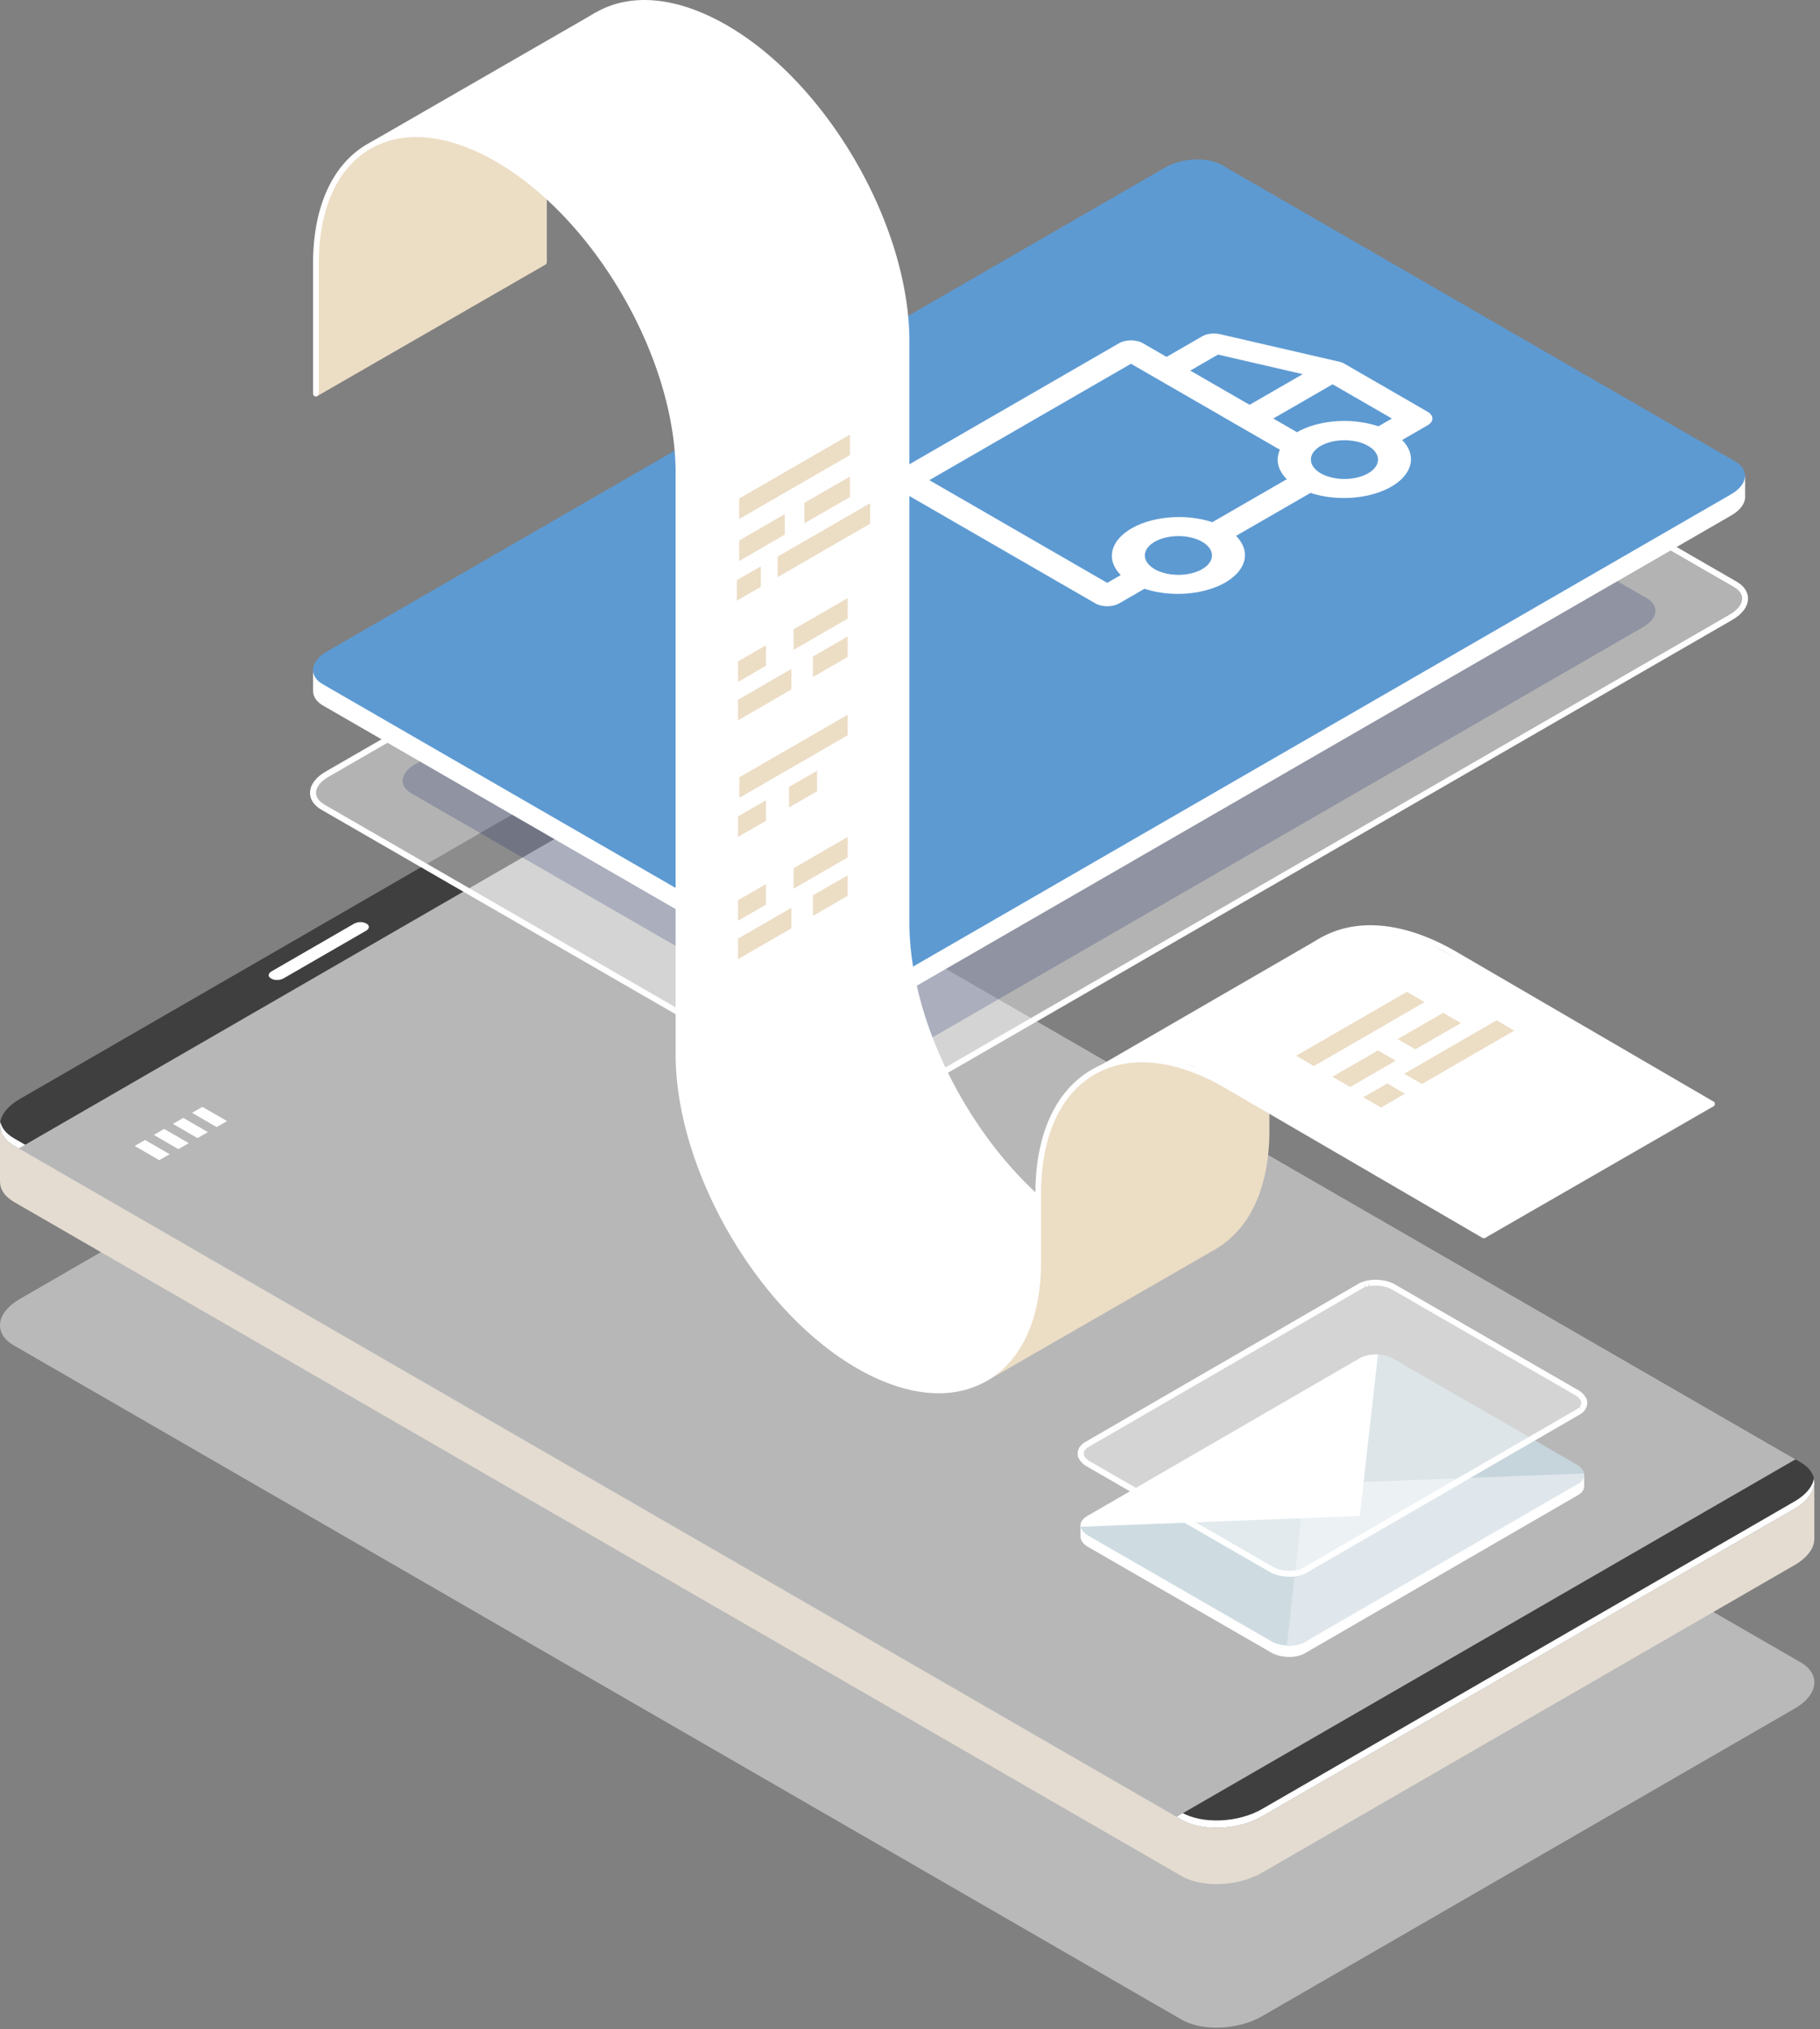 <svg width="148" height="165" fill="none" xmlns="http://www.w3.org/2000/svg"><rect width="100%" height="100%" fill="#808080" stroke="none"/><g clip-path="url(#clip0_232_2738)"><path opacity=".5" d="M145.939 138.936l-43.319 25.021c-1.934 1.119-4.86 1.239-6.535.272L1.131 109.408c-1.675-.967-1.466-2.654.468-3.773l43.318-25.021c1.934-1.12 4.86-1.24 6.535-.272l94.954 54.821c1.681.967 1.467 2.661-.467 3.773z" fill="#F3F3F3"/><path d="M147.544 120.538l-8.924-1.555-87.161-50.315c-1.675-.967-4.601-.846-6.535.272L4.55 92.262 0 91.465v4.62h.006c-.006.62.367 1.208 1.125 1.65l94.954 54.821c1.675.967 4.601.847 6.535-.272l43.319-25.021c1.074-.62 1.617-1.416 1.599-2.168v-4.557h.006z" fill="#E4DCD1"/><path d="M145.939 122.674l-43.319 25.022c-1.934 1.118-4.86 1.238-6.535.271L1.131 93.147c-1.675-.968-1.466-2.655.468-3.774l43.318-25.021c1.934-1.119 4.86-1.239 6.535-.272l94.954 54.821c1.681.967 1.467 2.655-.467 3.773z" fill="#3F3F3F"/><path d="M145.939 122.086l-43.318 25.022c-1.934 1.119-4.86 1.239-6.535.272L1.132 92.559c-.632-.367-.999-.835-1.1-1.334-.133.714.221 1.422 1.1 1.928l94.953 54.821c1.675.967 4.602.847 6.536-.272l43.318-25.022c1.201-.695 1.738-1.611 1.567-2.439-.12.651-.644 1.308-1.567 1.845z" fill="#fff"/><path d="M146.008 118.667l-50.327 29.067L1.536 93.38l50.328-29.066 94.144 54.353z" fill="#B7B7B7"/><path d="M29.755 75.69l-6.686 3.862c-.291.17-.727.183-.98.038l-.07-.038c-.252-.146-.22-.398.07-.569l6.687-3.862c.29-.17.727-.183.98-.037l.069.037c.253.152.221.405-.07.57z" fill="#fff"/><path opacity=".4" d="M140.775 50.182L72.612 89.537c-1.371.79-3.438.879-4.626.19L26.254 65.635c-1.189-.683-1.037-1.877.335-2.667L94.75 23.612c1.372-.79 3.439-.878 4.627-.19l41.732 24.093c1.182.682 1.03 1.877-.335 2.667z" fill="#fff"/><path opacity=".2" d="M133.627 50.985L73.997 85.41c-1.195.69-3.009.765-4.046.171L33.44 64.503c-1.036-.6-.904-1.643.29-2.338l59.631-34.426c1.195-.689 3.009-.765 4.045-.17l36.512 21.077c1.036.6.91 1.643-.291 2.339z" fill="#041860"/><path d="M69.996 90.429c-.797 0-1.562-.158-2.13-.493L26.134 65.843c-.594-.341-.923-.828-.923-1.371 0-.632.455-1.258 1.251-1.72l68.163-39.355c1.435-.828 3.615-.916 4.867-.19L141.224 47.3c.594.341.922.828.922 1.371 0 .632-.455 1.258-1.251 1.72L72.732 89.745c-.777.449-1.782.683-2.736.683zm27.366-67.234c-.866 0-1.782.208-2.497.625L26.71 63.17c-.645.373-1.011.847-1.011 1.302 0 .36.24.695.682.954L68.112 89.52c1.119.644 3.084.556 4.386-.19l68.163-39.356c.645-.373 1.011-.847 1.011-1.302 0-.36-.24-.695-.682-.948L99.258 23.631c-.512-.29-1.182-.436-1.896-.436z" fill="#fff"/><path d="M141.907 38.686l-.759.6c-.012-.006-.025-.019-.044-.025L99.372 15.168c-1.188-.682-3.255-.6-4.626.19L26.589 54.701c-.158.095-.303.19-.43.29l-.701-.518v1.707h.006c-.012.442.247.872.797 1.188L67.993 81.46c1.188.683 3.255.6 4.626-.19l68.163-39.355c.752-.43 1.131-.986 1.131-1.51v-1.72h-.006z" fill="#fff"/><path d="M140.775 40.19L72.612 79.545c-1.371.79-3.438.879-4.626.19L26.254 55.642c-1.189-.682-1.037-1.877.335-2.667L94.75 13.62c1.372-.79 3.439-.879 4.627-.19l41.732 24.093c1.182.682 1.03 1.877-.335 2.667z" fill="#5D9AD2"/><g clip-path="url(#clip1_232_2738)"><path d="M108.876 29.406l-9.645-2.227a2.312 2.312 0 00-.782-.042 1.83 1.83 0 00-.693.214l-2.894 1.67-1.928-1.113c-.256-.147-.603-.23-.965-.23s-.709.083-.964.23L72.68 38.488c-.256.147-.4.347-.4.556 0 .209.144.41.4.557l16.396 9.465c.256.148.602.23.964.23s.709-.082.965-.23l2.064-1.191c1.039.343 2.245.48 3.432.388 1.188-.091 2.29-.406 3.137-.895.846-.489 1.391-1.125 1.55-1.81.158-.685-.079-1.382-.674-1.982l6.057-3.496c1.039.343 2.246.48 3.433.388 1.187-.091 2.289-.406 3.136-.895s1.392-1.125 1.55-1.81c.159-.685-.078-1.382-.673-1.982l2.064-1.191c.256-.148.399-.348.399-.557 0-.209-.143-.41-.399-.557l-6.752-3.897a1.659 1.659 0 00-.453-.173zm-12.085.73l2.257-1.303 6.887 1.592-4.321 2.494-4.823-2.784zm.965 16.146c-.382.22-.868.37-1.397.431a4.61 4.61 0 01-1.576-.09c-.498-.119-.924-.32-1.224-.58-.3-.258-.46-.563-.46-.874 0-.312.16-.616.46-.875.3-.26.726-.461 1.224-.58a4.615 4.615 0 011.576-.09c.53.06 1.015.21 1.397.431.511.295.799.696.799 1.114 0 .417-.288.818-.8 1.113zm6.886-7.316l-6.057 3.497c-1.039-.344-2.245-.48-3.432-.39-1.188.092-2.29.407-3.137.896-.847.489-1.391 1.125-1.55 1.81-.158.686.079 1.382.674 1.982l-1.1.635-14.467-8.352 16.396-9.465 12.114 6.993c-.184.4-.23.818-.134 1.23.096.41.332.806.693 1.164zm6.616-.479c-.381.22-.867.37-1.396.431a4.61 4.61 0 01-1.576-.09c-.499-.119-.925-.32-1.225-.58-.299-.258-.459-.563-.459-.874 0-.312.16-.616.459-.875.3-.26.726-.461 1.225-.58a4.613 4.613 0 011.576-.09c.529.06 1.015.21 1.396.431.512.295.799.696.799 1.114 0 .417-.287.818-.799 1.113zm1.929-4.454l-1.099.635c-1.039-.354-2.253-.499-3.45-.412-1.197.086-2.31.4-3.166.89l-1.929-1.113 4.822-2.784 4.822 2.784z" fill="#fff"/></g><path d="M139.333 89.57L118.37 77.358c-4.153-2.396-8.071-2.775-11.029-1.069-2.958 1.707-4.589 5.29-4.589 10.087v1.536c.146.101.304.196.462.297v-1.833c0-4.626 1.548-8.064 4.354-9.688 2.813-1.625 6.561-1.245 10.568 1.068l20.964 12.21a.235.235 0 00.316-.082.224.224 0 00-.083-.316zM73.952 75.026V27.777c0-9.455-6.662-21.002-14.853-25.73C55.086-.264 51.3-.631 48.444 1.018c-2.857 1.65-4.43 5.114-4.43 9.74v3.293l.46.461v-3.754c0-4.462 1.492-7.78 4.204-9.341 2.71-1.561 6.326-1.195 10.194 1.03 8.064 4.658 14.625 16.015 14.625 25.331v47.25c0 7.836 4.613 17.114 10.87 22.701v-.619c-6.023-5.524-10.415-14.486-10.415-22.083z" fill="#fff"/><path d="M84.4 97.533s-5.341-5.436-7.414-9.917c-2.08-4.48-3.154-8.633-3.192-12.33-.038-3.698-.07-35.5-.07-35.5s.228-13.184-.328-15.27c-.556-2.08-1.865-13.19-12.742-21.166-10.877-7.976-16.312.625-16.249 5.125.063 4.494 0 7.376 0 7.376s5.96 4.822 8.21 11.711c2.25 6.89 2.465 5.695 2.503 12.546.038 6.85.07 41.618.07 41.618s-.506 6.105 1.017 10.833c1.517 4.727 4.254 9.96 7.496 13.392 3.242 3.432 8.026 7.483 12.45 7.085 4.425-.398 7.401-2.029 8.248-9.032v-6.471z" fill="#fff"/><path d="M48.444 1.018L30.109 11.585l14.296 4.26 4.039-14.827z" fill="#fff"/><path d="M102.753 87.913v2.124c-1.018-.74-5.815-4.013-10.371-3.855-5.133.183-6.852 4.879-6.852 4.879s-1.213 3.507-1.125 5.15c.013.285.032.62.045.974-.032-.025-.057-.05-.089-.076v.62c.032.031.07.056.108.088.044 1.58.056 3.324.056 3.324s.045 3.129-.398 5.189c-.796 3.697-3.93 5.802-4.17 6.124l18.814-10.832a.203.203 0 00.05-.026.467.467 0 00.076-.05l.095-.057.013-.013c2.724-1.68 4.222-5.062 4.222-9.556v-3.71a5.448 5.448 0 01-.474-.297z" fill="#ECDDC5"/><path d="M88.09 87.433l19.251-11.143s3.281-1.725 7.25-.271c3.969 1.453 24.768 13.93 24.768 13.93l-18.581 10.706s-21.59-13.38-24.124-14.05c-5.201-1.371-8.564.828-8.564.828z" fill="#fff"/><path d="M44.007 15.497c-.759-.72-4.298-3.843-9.468-4.633-5.852-.897-8.267 5.948-8.267 5.948s-.676 3.551-.65 5.656c.025 2.105.176 9.74.176 9.74l18.544-10.682a.225.225 0 00.126-.202v-5.423c-.152-.158-.303-.246-.461-.404z" fill="#ECDDC5"/><path d="M76.335 113.295c-2.048 0-4.31-.683-6.65-2.035-8.133-4.696-14.744-16.154-14.744-25.54V38.465c0-9.31-6.56-20.674-14.625-25.332-3.861-2.23-7.483-2.597-10.188-1.03-2.711 1.568-4.203 4.88-4.203 9.341v10.561a.233.233 0 11-.468 0v-10.56c0-4.633 1.574-8.09 4.43-9.74 2.858-1.65 6.643-1.283 10.657 1.03 8.19 4.728 14.852 16.275 14.852 25.73v47.249c0 9.24 6.51 20.521 14.517 25.141 3.837 2.213 7.427 2.579 10.113 1.024 2.686-1.554 4.171-4.847 4.171-9.271v-5.543c0-4.797 1.63-8.38 4.588-10.087 2.958-1.706 6.877-1.327 11.03 1.068l20.963 12.211a.234.234 0 01.082.316.23.23 0 01-.316.082L99.58 88.445c-4.007-2.314-7.755-2.693-10.567-1.069C86.2 89 84.658 92.44 84.658 97.065v5.543c0 4.601-1.56 8.033-4.398 9.67-1.17.682-2.497 1.017-3.925 1.017z" fill="#fff"/><path d="M59.921 48.842v-1.668l1.947-1.12v1.663l-1.947 1.125zm5.492-6.289v-1.668l3.704-2.136v1.668l-3.704 2.136zm-5.303-.347v-1.669l9.007-5.201v1.669l-9.006 5.2zm3.13 4.721V45.26l7.52-4.342v1.668l-7.52 4.342zm-3.13-1.308V43.95l3.704-2.142v1.668l-3.703 2.143zm2.181 19.453v1.669l-2.281 1.314v-1.668l2.281-1.315zm4.152-2.395v1.668l-2.281 1.315v-1.67l2.281-1.314zm2.491-4.557v1.669l-8.817 5.087v-1.668l8.817-5.088zm-4.399-5.277v-1.669l4.399-2.54v1.668l-4.399 2.54zm-4.525 2.61v-1.669l2.281-1.314v1.668l-2.281 1.315zm0 3.122v-1.668l4.342-2.51v1.669l-4.342 2.51zm6.098-3.52v-1.669l2.825-1.63v1.662l-2.825 1.637zm-1.573 17.21v-1.669l4.399-2.54v1.668l-4.399 2.54zm-4.525 2.61v-1.669l2.281-1.314v1.668l-2.281 1.315zm0 3.122v-1.669l4.342-2.509v1.669l-4.342 2.509zm6.098-3.52v-1.669l2.825-1.63v1.668l-2.825 1.63zm46.194 15.585l-1.441-.834 1.947-1.125 1.441.834-1.947 1.125zm2.794-4.734l-1.447-.828 3.71-2.142 1.441.834-3.704 2.136zm-8.254 1.359l-1.447-.834 9.012-5.202 1.441.835-9.006 5.201zm8.785 1.46l-1.448-.834 7.521-4.342 1.441.834-7.514 4.342zm-5.833.247l-1.448-.835 3.71-2.142 1.441.834-3.703 2.142z" fill="#ECDDC5"/><path d="M13.797 93.854l-.847.487-1.997-1.157.84-.486 2.004 1.156zm1.554-.897l-.847.487-1.997-1.157.84-.487 2.004 1.157zm1.555-.897l-.847.486-1.997-1.157.84-.486 2.004 1.156zm1.554-.898l-.846.487-1.997-1.157.84-.487 2.004 1.157zm109.738 28.832l-14.877-8.576c-.36-.209-.815-.323-1.271-.348v-.006h-.044c-.088-.006-.183 0-.272 0-.037 0-.082 0-.12.006a3.419 3.419 0 00-.265.032l-.114.019c-.088.019-.17.044-.253.069-.031.013-.069.019-.101.026a2.117 2.117 0 00-.309.139l-11.099 6.427-10.58 6.131-1.03.101.007.929.012.12c.044.265.24.525.607.733l14.884 8.583c.36.208.815.322 1.27.347v.007h.045c.088.006.176 0 .271 0 .038 0 .082 0 .12-.007.089-.006.177-.018.259-.031l.114-.019c.089-.019.171-.044.253-.07.032-.012.07-.019.101-.031.108-.038.215-.089.31-.139l22.196-12.855c.348-.203.518-.474.512-.746v-.904l-.626.063z" fill="#fff"/><path d="M88.387 123.294l11.099-6.428 17.247 9.948-10.611 6.706c-.727.423-1.953.398-2.737-.057l-14.884-8.583c-.796-.455-.84-1.163-.114-1.586z" fill="#CEDCE2"/><path d="M110.578 110.438l-11.099 6.428 17.141 9.885 11.686-6.087c.727-.423.682-1.131-.108-1.586l-14.884-8.583c-.777-.448-2.01-.48-2.736-.057z" fill="#C6D4DB"/><path d="M128.818 119.817c.057.31-.114.62-.506.847l-22.196 12.855c-.392.228-.929.323-1.467.291l1.473-13.12 22.696-.873z" fill="#DFE7EC"/><path d="M87.882 124.147c-.057-.31.114-.619.506-.847l22.196-12.855c.392-.228.929-.322 1.466-.291l-1.472 13.121-22.696.872z" fill="#fff"/><path d="M104.807 128.21h-.126l-.272-.025a2.913 2.913 0 01-1.15-.36l-14.884-8.583c-.316-.183-.544-.417-.658-.682l-.031.006-.044-.259v-.038a.552.552 0 010-.177c0-.038.006-.063.012-.095a.95.95 0 01.076-.202c.019-.038.025-.063.044-.089.044-.069.095-.132.146-.183.025-.032.044-.05.063-.069.088-.083.183-.152.29-.209l22.197-12.855c.107-.063.221-.114.348-.158l.075-.025c.12-.038.209-.064.304-.083l.088-.012.323-.045h.094c.133-.006.228-.006.323 0l.271.026c.437.05.828.17 1.151.36l14.884 8.583c.316.183.543.417.657.682l.032-.006.044.259v.038a.582.582 0 010 .177.35.35 0 01-.013.095c-.019.076-.05.145-.076.208a.515.515 0 01-.038.089 1.053 1.053 0 01-.145.183l-.063.07a1.365 1.365 0 01-.291.208l-22.196 12.855a2.106 2.106 0 01-.348.158l-.076.026a2.77 2.77 0 01-.303.082l-.089.013-.322.044h-.095c-.076-.007-.139-.007-.202-.007zm.493-.518l.158.221-.05-.233c.082-.019.151-.038.227-.064l.171.203-.082-.228c.094-.032.183-.076.271-.12l22.197-12.862c.075-.044.139-.094.202-.145l.215.12-.177-.164a.589.589 0 00.088-.108c.032-.082.051-.113.057-.145.006-.076.006-.107.006-.126l-.006-.026c-.038-.202-.208-.404-.486-.568l-14.884-8.583c-.31-.177-.727-.291-1.163-.316l-.095-.007h-.19l-.114.007a3.098 3.098 0 00-.233.031l-.158-.221.05.234a2.506 2.506 0 00-.227.063l-.171-.202.082.228a1.69 1.69 0 00-.272.126L88.52 117.662c-.076.044-.139.095-.202.145-.07.083-.108.121-.127.152a.826.826 0 00-.056.146c-.007.075-.007.107-.007.126l.007.025c.037.202.208.405.486.569l14.884 8.583c.31.177.727.291 1.163.316l.095.006h.196l.114-.006c.069-.007.151-.019.227-.032z" fill="#fff"/><path opacity=".4" d="M128.603 114.584c.044-.05.088-.095.12-.145.013-.019.019-.044.032-.07a.711.711 0 00.056-.151c.007-.026.007-.045.007-.07a.695.695 0 000-.158v-.025h-.007c-.044-.266-.24-.525-.606-.733l-14.884-8.583c-.36-.209-.816-.322-1.271-.348v-.006h-.044c-.088-.006-.177 0-.272 0-.038 0-.082 0-.12.006a3.394 3.394 0 00-.259.032l-.114.019c-.088.019-.17.044-.252.069-.032.013-.07.019-.102.032a2.414 2.414 0 00-.309.139l-7.401 4.285-3.697 2.143-11.099 6.427a1.564 1.564 0 00-.246.177c-.019.019-.032.038-.05.057-.045.051-.09.095-.114.145-.013.019-.02.045-.032.07a.746.746 0 00-.057.152c-.006.025-.006.044-.006.069a.662.662 0 000 .158v.025h.006c.044.266.24.525.607.734l14.884 8.582c.36.209.815.323 1.27.348v.006h.044c.089.007.177 0 .272 0 .038 0 .082 0 .12-.006a4.514 4.514 0 00.373-.051c.089-.019.171-.044.253-.069.032-.013.069-.019.101-.032.108-.038.215-.088.31-.139l22.196-12.855c.095-.057.177-.114.247-.177.019-.019.025-.038.044-.057z" fill="#fff"/></g><defs><clipPath id="clip0_232_2738"><path fill="#fff" d="M0 0h147.544v164.88H0z"/></clipPath><clipPath id="clip1_232_2738"><path fill="#fff" transform="matrix(.866 -.5 .866 .5 64 36.817)" d="M0 0h35.637v35.637H0z"/></clipPath></defs></svg>